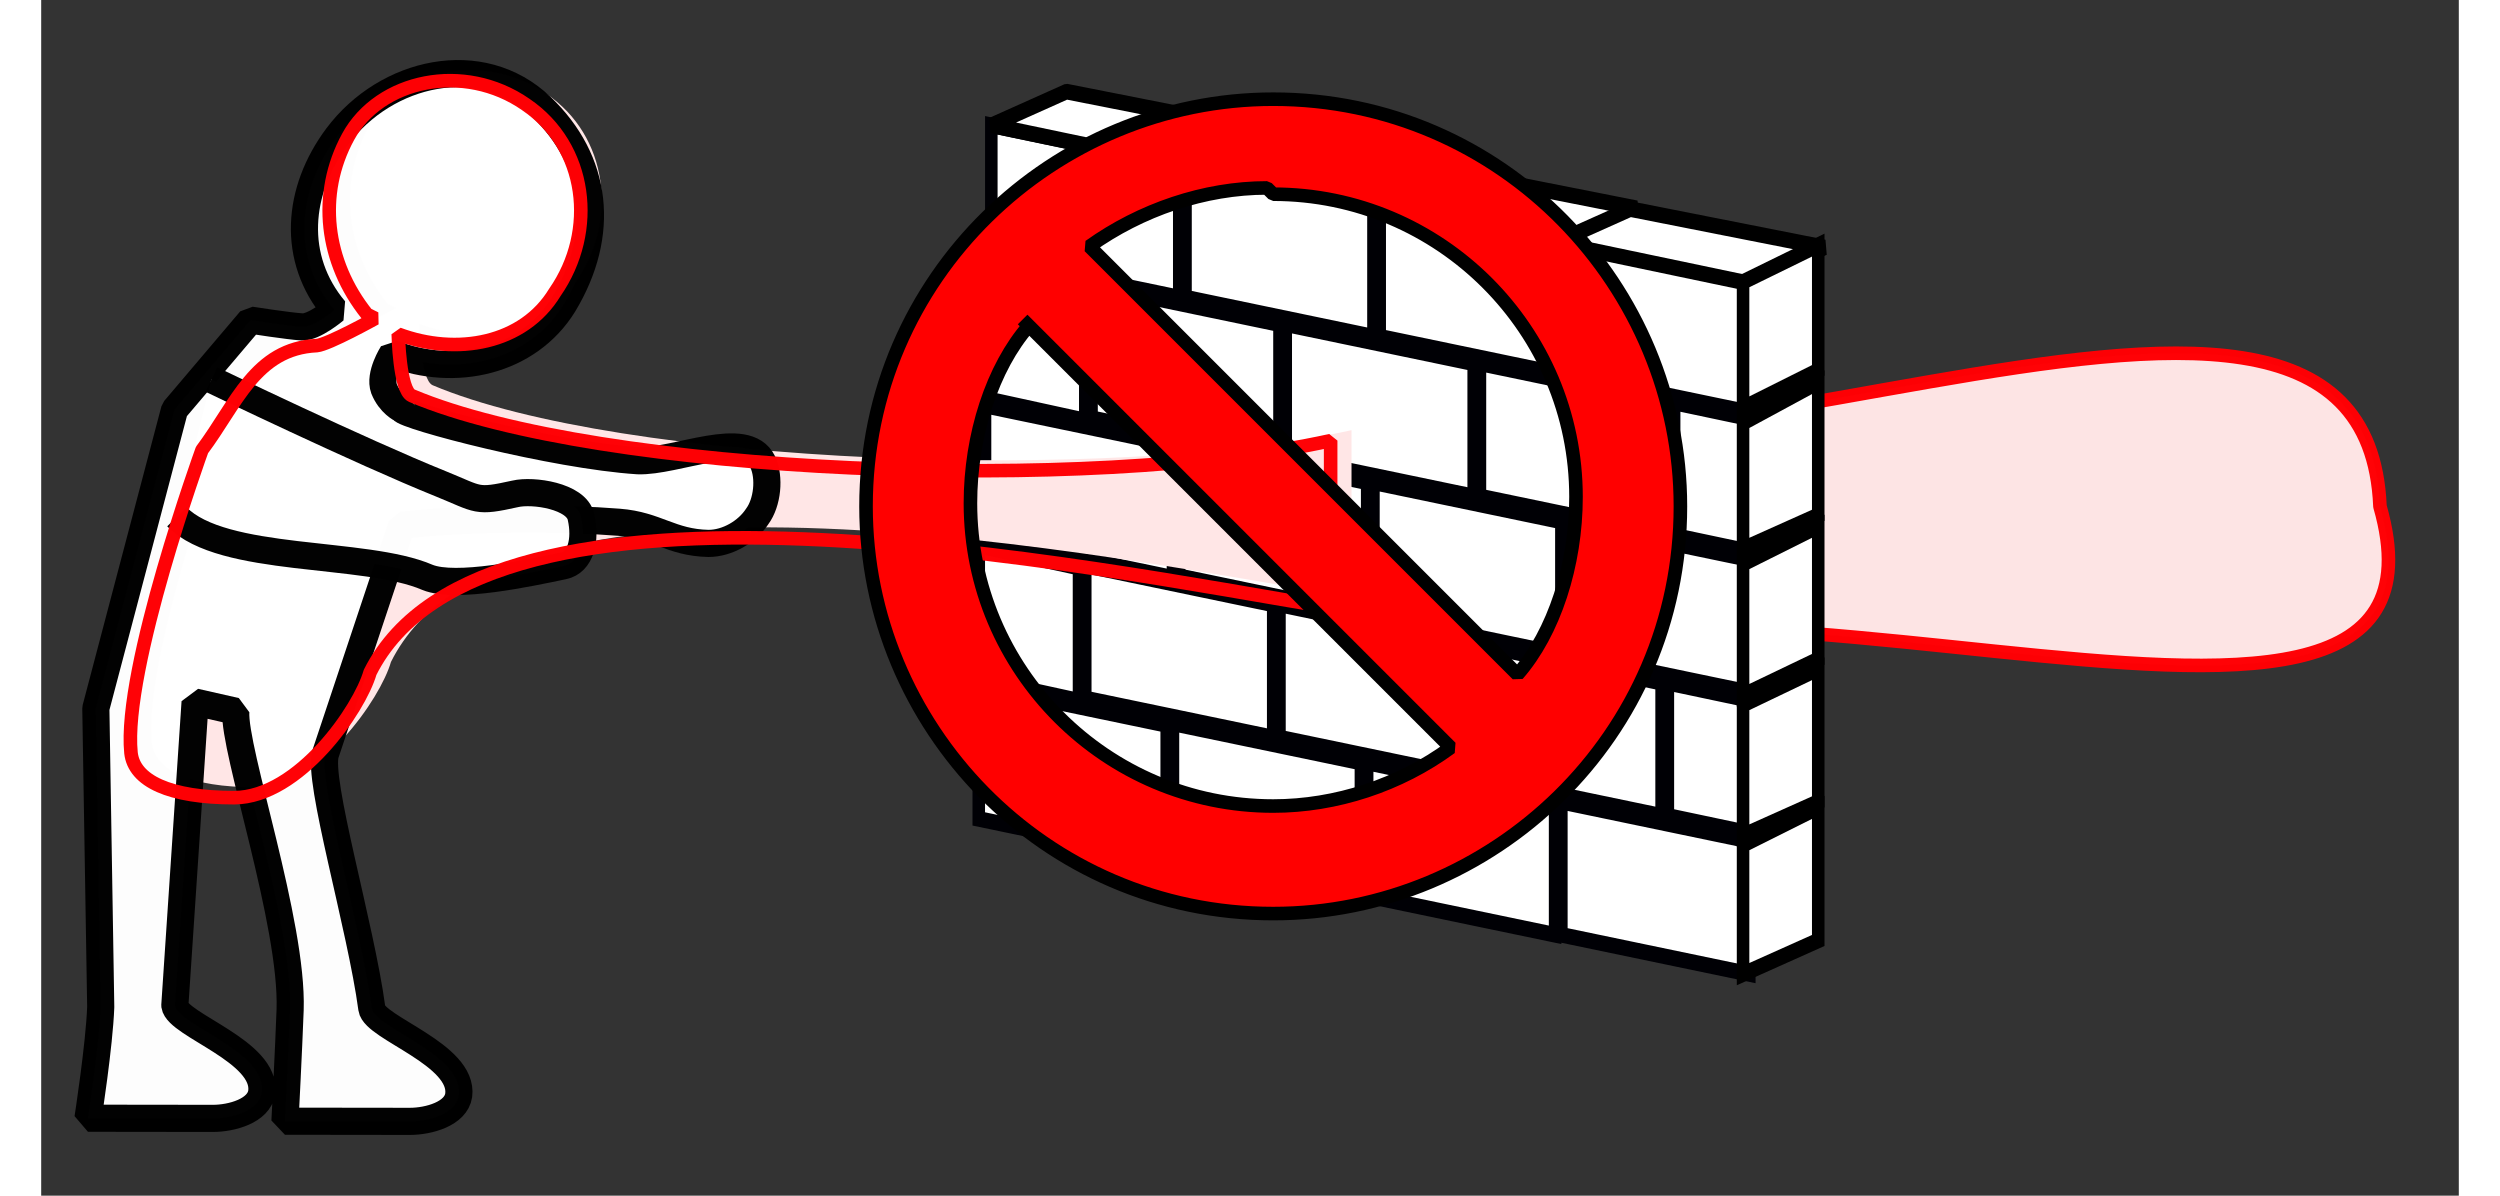 <svg width="2.3e2mm" height="1.1e2mm" version="1.1" viewBox="0 0 231.552 114.516" xmlns="http://www.w3.org/2000/svg">
<rect x="0" y="0" width="231.552" height="114.516" fill="#333333" stroke="none"/>
<g transform="translate(-32 -3.5)">
<path transform="translate(-54 -77)" d="m2.1e2 1.5e2c25-26 1.1e2 14 1e2 -21-1.5-36-77 8.2-1.1e2 -12z" style="fill:#ffe6e6;opacity:.99;stroke-linejoin:bevel;stroke-width:1.3;stroke:#ff0005"/>
<g transform="matrix(.6 0 0 .75 27 83)" style="stroke-width:1.5">
<path d="m1.6e2 -90v17l30 5v-17zm31 5v17l30 5v-17zm31 5v17l30 5v-17zm31 5v17l30 5v-17zm-94 2.9v17l16 2.8v-17zm17 2.5v17l30 5v-17zm31 5v17l30 5v-17zm31 5v17l30 5v-17zm31 5v17l13 2.2v-17zm-1.1e2 0.39v17l30 5v-17zm31 4.8v17l30 5v-17zm31 5v17l30 5v-17zm31 5v17l30 5v-17zm-94 3.1v17l16 2.8v-17zm17 2.5v17l30 5v-17zm31 5v17l30 5v-17zm31 5v17l30 5v-17zm31 5v17l13 2.2v-17zm-1.1e2 0.39v17l30 5v-17zm31 4.8v17l30 5v-17zm31 5v17l30 5v-17zm31 5v17l30 5v-17z" style="fill:#fff;stroke-width:2;stroke:#000005"/>
<g style="stroke-width:1.5">
<path d="m1.6e2 -90 12-4.3 31 4.9-12 4.6z" style="fill:#fff;stroke-linejoin:bevel;stroke-width:2;stroke:#000"/>
<path d="m1.9e2 -85 12-4.3 31 4.9-12 4.6z" style="fill:#fff;stroke-linejoin:bevel;stroke-width:2;stroke:#000"/>
<path d="m2.2e2 -80 12-4.3 31 4.9-12 4.6z" style="fill:#fff;stroke-linejoin:bevel;stroke-width:2;stroke:#000"/>
<path d="m2.5e2 -75 12-4.3 31 4.9-12 4.6z" style="fill:#fff;stroke-linejoin:bevel;stroke-width:2;stroke:#000"/>
<path d="m2.8e2 -70 12-4.7v16l-12 4.8z" style="fill:#fff;stroke-width:2;stroke:#000"/>
<path d="m2.8e2 -52 12-5.2v17l-12 4.3z" style="fill:#fff;stroke-width:2;stroke:#000"/>
<path d="m2.8e2 -34 12-4.8v17l-12 4.6z" style="fill:#fff;stroke-width:2;stroke:#000"/>
<path d="m2.8e2 -16 12-4.6v17l-12 4.3z" style="fill:#fff;stroke-width:2;stroke:#000"/>
<path d="m2.8e2 1.9 12-4.8v17l-12 4.3z" style="fill:#fff;stroke-width:2;stroke:#000"/>
</g>
</g>
<path transform="translate(-54 -77)" d="m1.2e2 1.1e2s-4.5 2.5-5.6 2.6c-5.9 0.27-7.7 5.6-11 10 0 0-7.6 21-6.8 29 0.29 2.7 3.7 4.3 9.9 4.3 6.2-0.048 12-8.5 13-12 11-22 69-10 92-6.2v-16c-23 5.1-70 3.3-88-4.3-1.2-0.51-1.3-5.9-1.3-5.9 5.6 2.1 12 0.94 15-4 4.1-5.9 3.1-14-2.8-18-5.9-4.1-14-2.4-17 3.1s-2.2 12 1.8 17z" style="fill:#ffe6e6"/>
<path transform="matrix(.26 0 0 .26 -54 -25)" d="m3.8e2 4.8e2c1 7.2 34 17 32 32-1 6.8-11 9.6-18 9.6l-46-0.06s4.2-27 4.7-41l-1.8-1.1e2 29-1.1e2 28-33s14 2.2 19 2.5c4.4 0.23 12-6.2 12-6.2-16-19-14-44 0.97-64 18-24 53-32 75-11 21 20 24 47 8.3 73-13 21-40 27-63 18 0 0-5 7.8-3.1 13 2.2 5.5 6.5 7.5 6.5 7.5 0.81 2.5 56 17 87 19 14 0.52 40-12 46 0.46 2.7 5.8 1.7 15-2 20-3.7 5.7-11 10-18 10-14-0.32-19-6.7-33-7.8-20-1.6-53-1.9-80 1.1l-28 84c-3.3 9.2 13 64 17 94 1 7.2 34 17 32 32-1 6.8-11 9.6-18 9.6l-46-0.06s1.4-27 1.9-41c1.1-32-21-96-20-1.1e2l-15-3.4z" style="fill:#fff;opacity:.99;stroke-linejoin:bevel;stroke-width:10;stroke:#000"/>
<path transform="translate(-54 -77)" d="m99 1.3e2c4.4 4.5 18 3.2 24 5.8 2.7 1.1 9.7-0.41 13-1.1 1.7-0.34 2.2-2.5 1.7-4.7-0.45-2-4.6-2.6-6.3-2.2-3.8 0.84-3.4 0.55-7.1-0.95-7.7-3.1-22-10-22-10" style="fill:#fff;opacity:.99;stroke-linejoin:bevel;stroke-width:2.6;stroke:#000"/>
<path d="m64 34s-4.5 2.5-5.6 2.6c-5.9 0.27-7.7 5.6-11 10 0 0-7.6 21-6.8 29 0.29 2.7 3.7 4.3 9.9 4.3 6.2-0.048 12-8.5 13-12 11-22 69-10 92-6.2v-16c-23 5.1-70 3.3-88-4.3-1.2-0.51-1.3-5.9-1.3-5.9 5.6 2.1 12 0.94 15-4 4.1-5.9 3.1-14-2.8-18-5.9-4.1-14-2.4-17 3.1s-2.2 12 1.8 17z" style="fill:none;opacity:.99;stroke-linejoin:bevel;stroke-width:1.3;stroke:#ff0005"/>
<path d="m1.5e2 13c-21 0-39 17-39 39 0 21 17 39 39 39 21 0 39-17 39-39 0-21-17-39-39-39zm0 9.1c16 0 29 13 29 29 0 6.5-2.1 13-5.6 17l-41-41c4.9-3.5 11-5.6 17-5.6zm-24 12 41 41c-4.9 3.6-11 5.6-17 5.6-16 0-29-13-29-29 0-6.5 2.1-13 5.6-17z" style="color-rendering:auto;color:#000000;dominant-baseline:auto;fill:#f00;font-feature-settings:normal;font-variant-alternates:normal;font-variant-caps:normal;font-variant-ligatures:normal;font-variant-numeric:normal;font-variant-position:normal;image-rendering:auto;isolation:auto;mix-blend-mode:normal;shape-padding:0;shape-rendering:auto;solid-color:#000000;stroke-linejoin:bevel;stroke-width:1.3;stroke:#000;text-decoration-color:#000000;text-decoration-line:none;text-decoration-style:solid;text-indent:0;text-orientation:mixed;text-transform:none;white-space:normal"/>
</g>
</svg>
